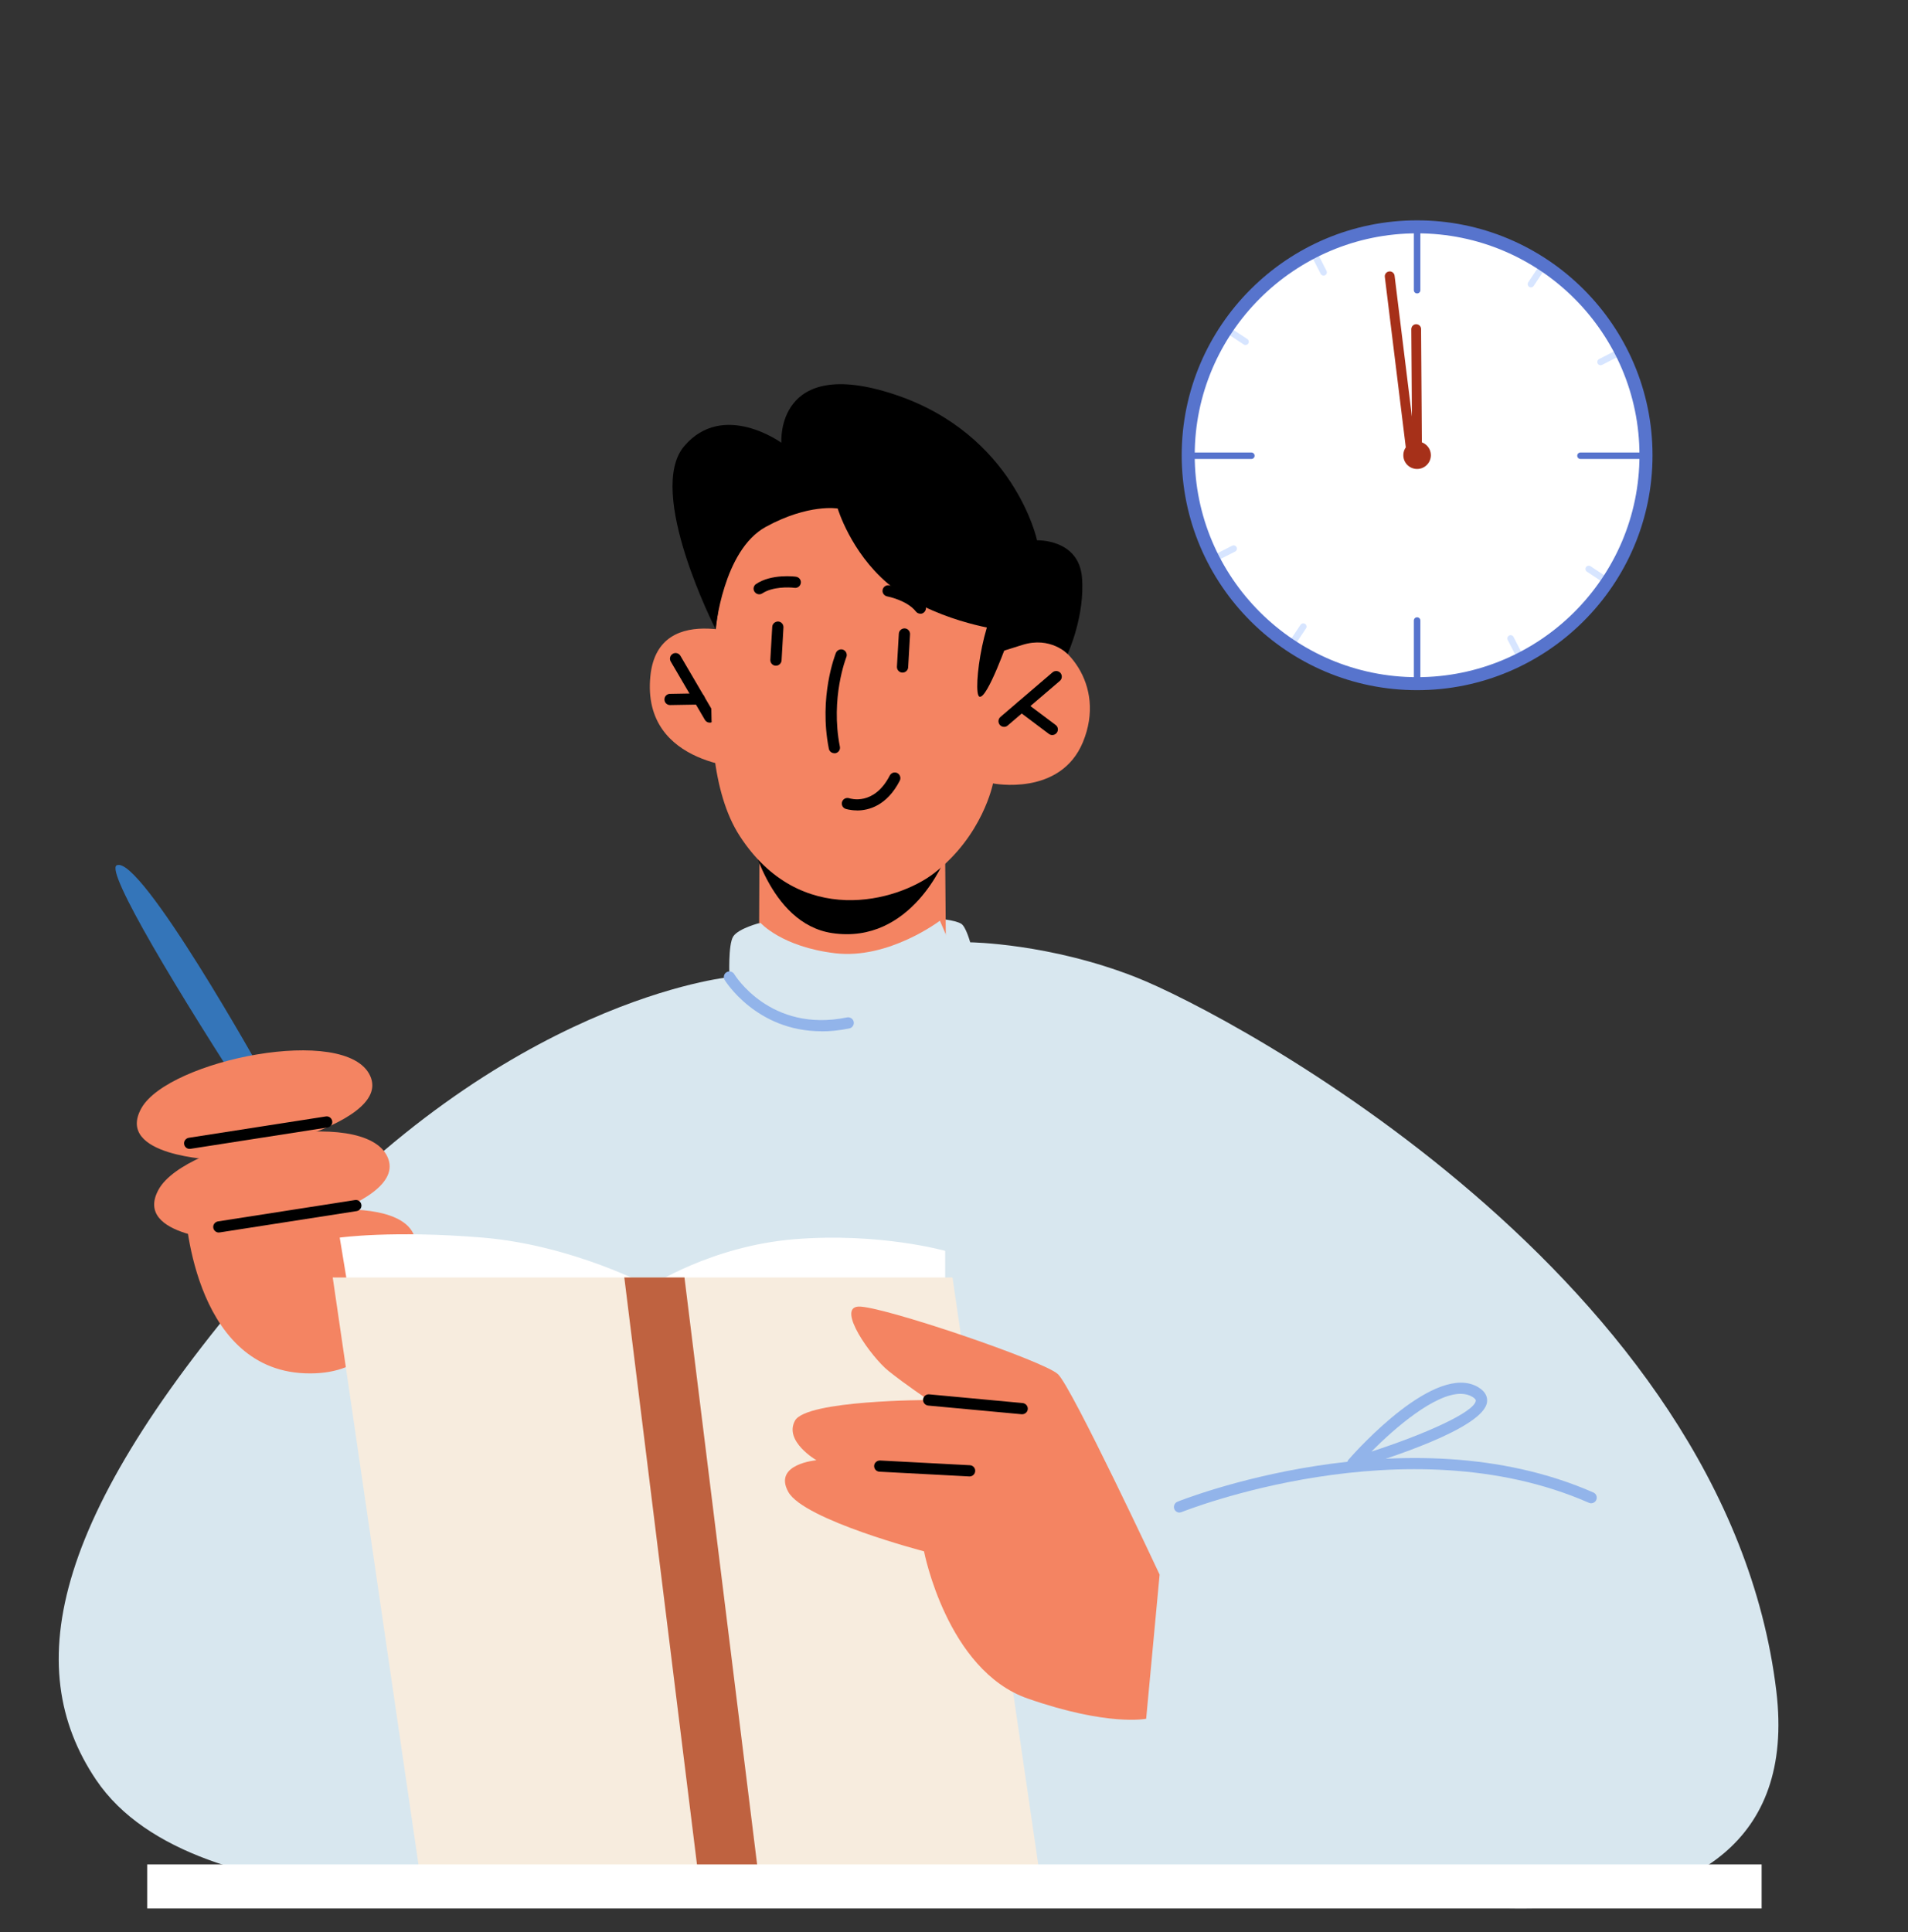<svg width="80" height="81" viewBox="0 0 80 81" fill="none" xmlns="http://www.w3.org/2000/svg">
<rect x="0" y="0" width="80" height="81" fill="#333333" stroke="none"/>
<path d="M59.417 28.661C64.718 28.661 69.014 24.374 69.014 19.085C69.014 13.797 64.718 9.51 59.417 9.51C54.117 9.51 49.82 13.797 49.82 19.085C49.82 24.374 54.117 28.661 59.417 28.661Z" fill="white"/>
<path d="M59.337 19.275C59.261 19.243 59.213 19.17 59.211 19.087L59.174 13.796C59.174 13.715 59.222 13.644 59.291 13.61C59.318 13.598 59.346 13.591 59.378 13.591C59.492 13.591 59.584 13.681 59.584 13.794L59.62 18.951" fill="#A63019"/>
<path d="M58.993 19.162L58.064 11.607C58.05 11.495 58.13 11.393 58.244 11.379C58.355 11.364 58.459 11.444 58.473 11.556L59.419 19.243C59.43 19.325 59.389 19.404 59.318 19.445" fill="#A63019"/>
<path d="M59.417 12.301C59.341 12.301 59.281 12.241 59.281 12.165V9.509C59.281 9.433 59.341 9.373 59.417 9.373C59.494 9.373 59.554 9.433 59.554 9.509V12.165C59.554 12.241 59.494 12.301 59.417 12.301Z" fill="#5774CD"/>
<path d="M59.417 28.806C59.341 28.806 59.281 28.746 59.281 28.669V26.014C59.281 25.938 59.341 25.878 59.417 25.878C59.494 25.878 59.554 25.938 59.554 26.014V28.669C59.554 28.746 59.494 28.806 59.417 28.806Z" fill="#5774CD"/>
<path d="M67.109 15.311C67.059 15.311 67.011 15.284 66.987 15.237C66.953 15.169 66.98 15.088 67.047 15.053L67.908 14.613C67.975 14.579 68.057 14.606 68.093 14.673C68.128 14.741 68.1 14.822 68.032 14.858L67.171 15.297C67.152 15.307 67.13 15.311 67.109 15.311Z" fill="#D7E5FF"/>
<path d="M50.864 23.575C50.814 23.575 50.766 23.549 50.741 23.501C50.707 23.433 50.734 23.352 50.801 23.317L51.663 22.877C51.73 22.844 51.812 22.87 51.847 22.938C51.881 23.005 51.854 23.086 51.787 23.122L50.926 23.561C50.906 23.572 50.885 23.575 50.864 23.575Z" fill="#D7E5FF"/>
<path d="M54.109 27.209C54.082 27.209 54.057 27.201 54.034 27.185C53.972 27.143 53.955 27.06 53.995 26.996L54.53 26.192C54.571 26.13 54.656 26.112 54.72 26.153C54.782 26.195 54.8 26.279 54.759 26.342L54.224 27.146C54.198 27.185 54.155 27.207 54.111 27.207L54.109 27.209Z" fill="#D7E5FF"/>
<path d="M64.191 12.048C64.164 12.048 64.139 12.041 64.116 12.025C64.054 11.982 64.036 11.899 64.077 11.835L64.611 11.031C64.652 10.969 64.737 10.951 64.801 10.992C64.863 11.035 64.881 11.118 64.84 11.182L64.306 11.986C64.279 12.025 64.237 12.046 64.192 12.046L64.191 12.048Z" fill="#D7E5FF"/>
<path d="M63.779 27.761C63.73 27.761 63.682 27.735 63.657 27.687L63.217 26.826C63.183 26.759 63.21 26.677 63.277 26.642C63.345 26.608 63.426 26.635 63.462 26.702L63.902 27.563C63.936 27.63 63.909 27.712 63.842 27.747C63.822 27.758 63.801 27.761 63.779 27.761Z" fill="#D7E5FF"/>
<path d="M55.496 11.553C55.446 11.553 55.398 11.526 55.373 11.478L54.935 10.619C54.901 10.552 54.928 10.47 54.995 10.435C55.063 10.401 55.144 10.428 55.18 10.495L55.618 11.354C55.652 11.422 55.626 11.503 55.558 11.539C55.538 11.549 55.517 11.553 55.496 11.553Z" fill="#D7E5FF"/>
<path d="M52.222 14.464C52.196 14.464 52.171 14.457 52.148 14.441L51.342 13.908C51.279 13.866 51.262 13.782 51.303 13.719C51.343 13.657 51.429 13.639 51.492 13.68L52.298 14.213C52.361 14.255 52.378 14.339 52.337 14.402C52.311 14.441 52.268 14.463 52.224 14.463L52.222 14.464Z" fill="#D7E5FF"/>
<path d="M67.418 24.522C67.392 24.522 67.367 24.515 67.344 24.499L66.538 23.966C66.476 23.923 66.458 23.84 66.499 23.776C66.54 23.714 66.625 23.697 66.689 23.737L67.495 24.27C67.557 24.313 67.575 24.396 67.534 24.46C67.507 24.499 67.465 24.52 67.42 24.52L67.418 24.522Z" fill="#D7E5FF"/>
<path d="M59.417 28.933C53.974 28.933 49.547 24.516 49.547 19.085C49.547 13.654 53.974 9.237 59.417 9.237C64.86 9.237 69.288 13.654 69.288 19.085C69.288 24.516 64.86 28.933 59.417 28.933ZM59.417 9.782C54.276 9.782 50.093 13.955 50.093 19.085C50.093 24.215 54.276 28.388 59.417 28.388C64.558 28.388 68.741 24.215 68.741 19.085C68.741 13.955 64.558 9.782 59.417 9.782Z" fill="#5774CD"/>
<path d="M68.916 19.241H66.269C66.193 19.241 66.132 19.181 66.132 19.105C66.132 19.029 66.193 18.969 66.269 18.969H68.916C68.993 18.969 69.053 19.029 69.053 19.105C69.053 19.181 68.993 19.241 68.916 19.241Z" fill="#5774CD"/>
<path d="M52.467 19.241H49.82C49.744 19.241 49.683 19.181 49.683 19.105C49.683 19.029 49.744 18.969 49.82 18.969H52.467C52.543 18.969 52.604 19.029 52.604 19.105C52.604 19.181 52.543 19.241 52.467 19.241Z" fill="#5774CD"/>
<path d="M59.994 19.084C59.994 19.401 59.737 19.66 59.417 19.66C59.097 19.66 58.84 19.403 58.84 19.084C58.84 18.766 59.097 18.509 59.417 18.509C59.737 18.509 59.994 18.766 59.994 19.084Z" fill="#A63019"/>
<path d="M31.883 38.684C31.883 38.684 30.964 38.915 30.743 39.258C30.523 39.601 30.584 40.962 30.584 40.962C30.584 40.962 21.184 41.868 11.693 52.575C2.09 63.406 0.849 69.886 4.026 74.608C8.219 80.847 22.653 79.164 22.653 79.164C22.653 79.164 26.13 79.673 38.515 79.486C49.956 79.312 56.339 79.164 56.339 79.164C56.339 79.164 76.048 83.904 74.478 70.883C72.397 53.615 51.628 42.536 47.615 40.962C43.99 39.539 40.679 39.503 40.679 39.503C40.679 39.503 40.498 38.839 40.299 38.723C39.243 38.11 31.887 38.684 31.887 38.684H31.883Z" fill="#D8E7EF"/>
<path d="M31.894 26.853C31.894 26.853 27.602 25.026 27.27 28.34C26.882 32.181 31.481 32.218 31.481 32.218L31.894 26.853Z" fill="#F48462"/>
<path d="M29.759 30.294C29.799 30.294 29.838 30.284 29.878 30.262C29.991 30.197 30.027 30.052 29.962 29.941L28.529 27.493C28.463 27.381 28.319 27.341 28.207 27.41C28.095 27.475 28.058 27.619 28.123 27.731L29.556 30.179C29.6 30.255 29.679 30.294 29.759 30.294Z" fill="black"/>
<path d="M16.599 51.871C16.599 51.871 17.562 57.755 12.786 57.571C8.009 57.387 7.756 50.589 7.756 50.589L16.599 51.875V51.871Z" fill="#F48462"/>
<path d="M11.024 45.026C11.024 45.026 5.889 35.81 4.894 36.275C3.899 36.741 17.214 56.763 17.808 56.478C18.405 56.193 11.024 45.026 11.024 45.026Z" fill="#3475B9"/>
<path d="M28.095 29.557L29.321 29.536C29.452 29.536 29.556 29.427 29.553 29.297C29.553 29.168 29.452 29.066 29.314 29.066L28.091 29.088C27.961 29.088 27.856 29.196 27.86 29.326C27.86 29.456 27.968 29.557 28.095 29.557Z" fill="black"/>
<path d="M39.63 35.983L39.666 40.478C39.666 40.478 37.925 41.413 35.751 41.449C32.816 41.499 31.825 39.763 31.825 39.763L31.847 34.492L39.626 35.983H39.63Z" fill="#F48462"/>
<path d="M39.63 35.975C39.63 35.975 38.222 39.614 34.89 39.116C32.205 38.715 31.435 34.914 31.435 34.914L39.627 35.972L39.63 35.975Z" fill="black"/>
<path d="M30.534 23.174C30.534 23.174 28.652 31.402 31.015 35.044C33.548 38.951 37.626 37.785 39.153 36.615C41.211 35.034 41.635 32.842 41.635 32.842C41.635 32.842 44.464 33.405 45.409 31.102C46.4 28.683 44.638 26.73 43.219 26.615C41.805 26.499 41.638 26.756 41.638 26.756L42.054 24.171C42.054 24.171 33.446 14.625 30.534 23.171V23.174Z" fill="#F48462"/>
<path d="M42.101 30.471C42.156 30.471 42.21 30.453 42.253 30.413L44.439 28.543C44.536 28.46 44.547 28.312 44.464 28.211C44.377 28.113 44.229 28.103 44.131 28.186L41.946 30.056C41.848 30.139 41.837 30.287 41.92 30.388C41.967 30.442 42.032 30.471 42.098 30.471H42.101Z" fill="black"/>
<path d="M44.12 30.814C44.193 30.814 44.261 30.781 44.308 30.72C44.388 30.615 44.366 30.467 44.261 30.392L42.973 29.424C42.868 29.345 42.72 29.366 42.644 29.471C42.564 29.576 42.586 29.724 42.691 29.799L43.979 30.767C44.023 30.799 44.07 30.814 44.12 30.814Z" fill="black"/>
<path d="M37.843 28.196C37.966 28.196 38.071 28.099 38.078 27.976L38.157 26.593C38.165 26.463 38.067 26.351 37.937 26.344C37.81 26.337 37.694 26.434 37.687 26.564L37.607 27.947C37.6 28.077 37.698 28.189 37.828 28.196C37.832 28.196 37.839 28.196 37.843 28.196Z" fill="black"/>
<path d="M32.534 27.907C32.657 27.907 32.762 27.809 32.77 27.687L32.849 26.304C32.856 26.174 32.759 26.062 32.628 26.055C32.505 26.051 32.386 26.145 32.379 26.275L32.299 27.658C32.292 27.788 32.39 27.9 32.52 27.907C32.523 27.907 32.531 27.907 32.534 27.907Z" fill="black"/>
<path d="M34.984 31.579C34.984 31.579 35.013 31.579 35.031 31.575C35.157 31.55 35.241 31.427 35.215 31.301C34.81 29.258 35.48 27.564 35.487 27.546C35.534 27.427 35.476 27.29 35.357 27.239C35.237 27.192 35.1 27.25 35.049 27.369C35.02 27.445 34.322 29.211 34.752 31.387C34.774 31.499 34.872 31.575 34.984 31.575V31.579Z" fill="black"/>
<path d="M31.836 24.914C31.88 24.914 31.927 24.899 31.966 24.874C32.386 24.593 33.081 24.611 33.312 24.643C33.439 24.661 33.559 24.571 33.577 24.441C33.595 24.311 33.504 24.195 33.374 24.177C33.334 24.17 32.35 24.044 31.699 24.484C31.59 24.556 31.565 24.705 31.637 24.809C31.684 24.878 31.757 24.914 31.833 24.914H31.836Z" fill="black"/>
<path d="M38.588 25.73C38.638 25.73 38.689 25.715 38.733 25.679C38.834 25.6 38.855 25.452 38.776 25.351C38.295 24.73 37.321 24.546 37.282 24.539C37.151 24.517 37.032 24.6 37.007 24.726C36.981 24.853 37.068 24.975 37.195 25.001C37.202 25.001 38.031 25.16 38.403 25.636C38.45 25.697 38.519 25.726 38.588 25.726V25.73Z" fill="black"/>
<path d="M42.289 26.774C42.289 26.774 41.399 29.312 41.07 29.207C40.741 29.103 41.294 25.102 42.253 24.94C43.212 24.778 42.289 26.774 42.289 26.774Z" fill="black"/>
<path d="M41.888 26.398C41.888 26.398 39.051 26.019 37.213 24.452C35.66 23.127 35.125 21.319 35.125 21.319C35.125 21.319 33.909 21.102 32.107 22.088C30.309 23.073 30.005 26.377 30.005 26.377C30.005 26.377 27.056 20.608 28.692 18.698C30.327 16.788 32.762 18.561 32.762 18.561C32.762 18.561 32.498 14.871 37.517 16.539C42.535 18.21 43.483 22.651 43.483 22.651C43.483 22.651 45.227 22.586 45.365 24.2C45.502 25.817 44.764 27.416 44.764 27.416C44.764 27.416 44.044 26.662 42.861 27.037L41.678 27.409L41.891 26.398H41.888Z" fill="black"/>
<path d="M31.883 38.683C31.883 38.683 32.77 39.694 35.017 39.961C37.264 40.228 39.409 38.597 39.409 38.597L40.611 41.387L36.819 43.239L30.852 42.174L31.102 39.485L31.88 38.683H31.883Z" fill="#D8E7EF"/>
<path d="M49.454 63.406C49.483 63.406 49.515 63.398 49.544 63.388C49.638 63.352 58.948 59.633 66.619 62.998C66.738 63.052 66.876 62.998 66.93 62.879C66.981 62.76 66.93 62.622 66.811 62.568C58.955 59.12 49.461 62.915 49.367 62.955C49.248 63.005 49.19 63.142 49.237 63.261C49.273 63.352 49.363 63.409 49.454 63.409V63.406Z" fill="#92B4EA"/>
<path d="M56.524 61.467C56.466 61.38 56.477 61.265 56.546 61.186C56.915 60.763 60.211 57.099 61.98 58.153C62.324 58.359 62.371 58.604 62.349 58.778C62.208 59.886 58.058 61.193 56.788 61.565C56.766 61.572 56.745 61.575 56.723 61.575C56.643 61.575 56.567 61.536 56.524 61.467ZM57.501 60.853C59.694 60.142 61.818 59.207 61.879 58.72C61.886 58.658 61.792 58.593 61.734 58.557C61.59 58.471 61.423 58.431 61.242 58.431C60.157 58.431 58.521 59.825 57.501 60.853Z" fill="#92B4EA"/>
<path d="M9.012 48.619C9.012 48.619 4.8 48.474 5.929 46.456C7.058 44.438 14.533 42.918 15.521 45.102C16.509 47.286 9.012 48.619 9.012 48.619Z" fill="#F48462"/>
<path d="M9.739 52.019C9.739 52.019 5.527 51.874 6.656 49.856C7.785 47.838 15.26 46.318 16.248 48.502C17.236 50.686 9.739 52.019 9.739 52.019Z" fill="#F48462"/>
<path d="M12.521 54.445C11.591 54.618 10.622 54.582 9.732 54.254C8.936 53.961 8.277 53.456 8.816 52.586C9.894 50.846 16.567 49.799 17.352 51.77C17.938 53.239 14.374 54.102 12.521 54.445Z" fill="#F48462"/>
<path d="M7.952 48.16C7.952 48.16 7.977 48.16 7.988 48.16L13.734 47.265C13.86 47.243 13.951 47.124 13.929 46.998C13.907 46.871 13.788 46.781 13.661 46.803L7.915 47.698C7.789 47.719 7.698 47.839 7.72 47.965C7.738 48.081 7.839 48.164 7.952 48.164V48.16Z" fill="black"/>
<path d="M9.175 51.665C9.175 51.665 9.2 51.665 9.211 51.665L14.957 50.77C15.083 50.748 15.174 50.629 15.152 50.503C15.13 50.373 15.014 50.286 14.884 50.308L9.138 51.203C9.012 51.225 8.921 51.344 8.943 51.471C8.961 51.586 9.062 51.669 9.175 51.669V51.665Z" fill="black"/>
<path d="M34.441 43.236C34.807 43.236 35.194 43.2 35.61 43.113C35.737 43.088 35.82 42.962 35.795 42.835C35.769 42.709 35.643 42.626 35.516 42.651C32.296 43.312 30.801 40.864 30.787 40.839C30.722 40.727 30.577 40.691 30.465 40.756C30.353 40.821 30.316 40.965 30.381 41.077C30.396 41.102 31.699 43.232 34.441 43.232V43.236Z" fill="#92B4EA"/>
<path d="M35.932 33.976C36.42 33.976 37.184 33.781 37.727 32.727C37.784 32.612 37.741 32.471 37.625 32.409C37.509 32.348 37.368 32.395 37.307 32.511C36.645 33.796 35.653 33.478 35.61 33.464C35.487 33.424 35.353 33.485 35.309 33.608C35.266 33.731 35.331 33.864 35.454 33.908C35.458 33.908 35.65 33.973 35.928 33.973L35.932 33.976Z" fill="black"/>
<path d="M39.63 54.384V52.438C39.63 52.438 36.887 51.665 33.345 51.947C29.803 52.228 27.248 53.929 27.248 53.929C27.248 53.929 24.024 52.2 20.239 51.882C16.455 51.568 14.244 51.882 14.244 51.882L14.656 54.38L28.095 56.95L39.634 54.38L39.63 54.384Z" fill="white"/>
<path d="M13.951 53.554L17.739 79.485H43.726L39.937 53.554H13.951Z" fill="#F7ECDE"/>
<path d="M26.177 53.554L29.387 79.485H31.909L28.699 53.554H26.177Z" fill="#BF6240"/>
<path d="M48.621 66.009C48.621 66.009 44.949 58.164 44.359 57.608C43.773 57.048 36.927 54.727 35.993 54.774C35.063 54.821 36.525 56.89 37.256 57.474C37.987 58.059 38.935 58.691 38.935 58.691C38.935 58.691 33.812 58.691 33.334 59.554C32.856 60.417 34.231 61.215 34.231 61.215C34.231 61.215 32.397 61.37 33.055 62.547C33.714 63.72 38.743 65.034 38.743 65.034C38.743 65.034 39.702 70.023 43.089 71.204C46.472 72.384 48.057 72.052 48.057 72.052L48.621 66.009Z" fill="#F48462"/>
<path d="M42.857 59.287C42.977 59.287 43.082 59.197 43.093 59.074C43.103 58.944 43.009 58.833 42.879 58.818L38.96 58.453C38.83 58.443 38.718 58.536 38.703 58.666C38.693 58.797 38.787 58.908 38.917 58.923L42.836 59.287C42.836 59.287 42.85 59.287 42.857 59.287Z" fill="black"/>
<path d="M40.654 61.894C40.777 61.894 40.882 61.796 40.889 61.67C40.896 61.54 40.795 61.428 40.665 61.424L36.898 61.226C36.771 61.226 36.656 61.319 36.652 61.449C36.645 61.579 36.746 61.691 36.876 61.695L40.643 61.894C40.643 61.894 40.65 61.894 40.657 61.894H40.654Z" fill="black"/>
<path d="M73.863 78.159H6.171V80.005H73.863V78.159Z" fill="white"/>
</svg>
